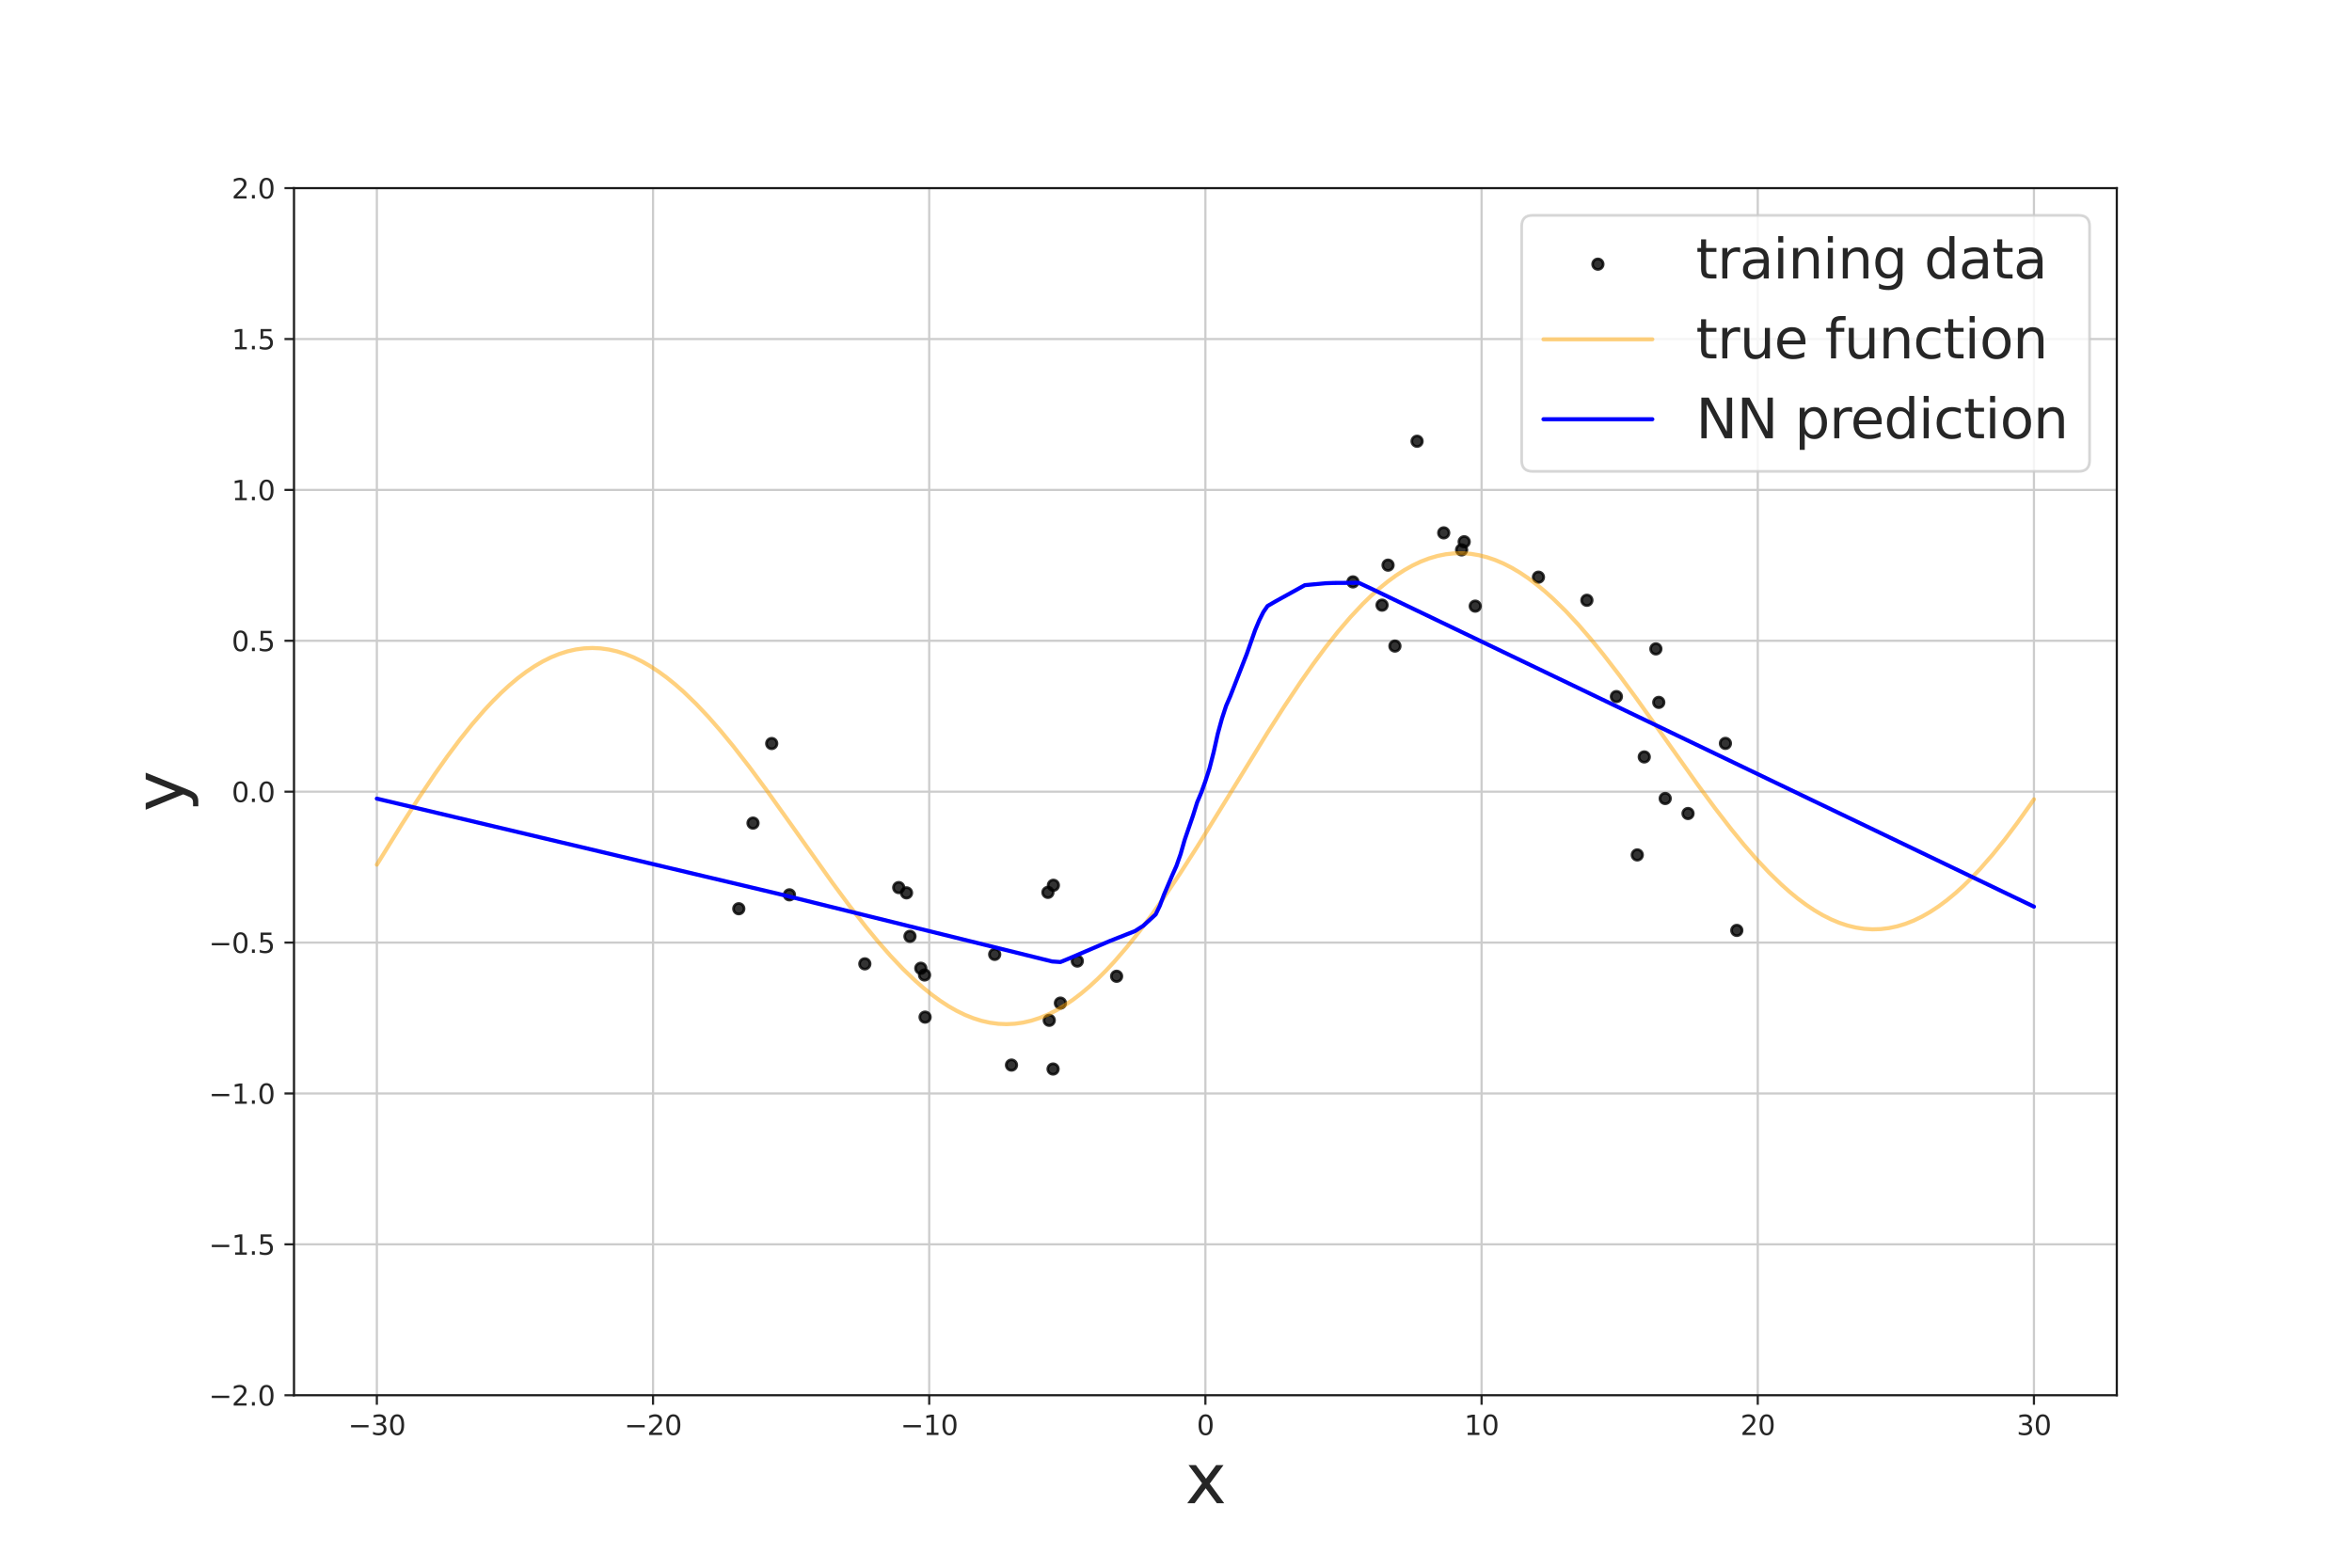 <?xml version="1.0" encoding="utf-8" standalone="no"?>
<!DOCTYPE svg PUBLIC "-//W3C//DTD SVG 1.1//EN"
  "http://www.w3.org/Graphics/SVG/1.1/DTD/svg11.dtd">
<svg xmlns:xlink="http://www.w3.org/1999/xlink" width="864pt" height="576pt" viewBox="0 0 864 576" xmlns="http://www.w3.org/2000/svg" version="1.1">
 <defs>
  <style type="text/css">*{stroke-linejoin: round; stroke-linecap: butt}</style>
 </defs>
 <g id="figure_1">
  <g id="patch_1">
   <path d="M 0 576 
L 864 576 
L 864 0 
L 0 0 
z
" style="fill: #ffffff"/>
  </g>
  <g id="axes_1">
   <g id="patch_2">
    <path d="M 108 512.64 
L 777.6 512.64 
L 777.6 69.12 
L 108 69.12 
z
" style="fill: #ffffff"/>
   </g>
   <g id="matplotlib.axis_1">
    <g id="xtick_1">
     <g id="line2d_1">
      <path d="M 138.436 512.64 
L 138.436 69.12 
" clip-path="url(#pa660073b90)" style="fill: none; stroke: #cccccc; stroke-width: 0.8; stroke-linecap: round"/>
     </g>
     <g id="line2d_2">
      <defs>
       <path id="m9ab7eb14a7" d="M 0 0 
L 0 3.5 
" style="stroke: #262626; stroke-width: 0.8"/>
      </defs>
      <g>
       <use xlink:href="#m9ab7eb14a7" x="138.436" y="512.64" style="fill: #262626; stroke: #262626; stroke-width: 0.8"/>
      </g>
     </g>
     <g id="text_1">
      <!-- −30 -->
      <g style="fill: #262626" transform="translate(127.884 527.238)scale(0.1 -0.1)">
       <defs>
        <path id="DejaVuSans-2212" d="M 678 2272 
L 4684 2272 
L 4684 1741 
L 678 1741 
L 678 2272 
z
" transform="scale(0.016)"/>
        <path id="DejaVuSans-33" d="M 2597 2516 
Q 3050 2419 3304 2112 
Q 3559 1806 3559 1356 
Q 3559 666 3084 287 
Q 2609 -91 1734 -91 
Q 1441 -91 1130 -33 
Q 819 25 488 141 
L 488 750 
Q 750 597 1062 519 
Q 1375 441 1716 441 
Q 2309 441 2620 675 
Q 2931 909 2931 1356 
Q 2931 1769 2642 2001 
Q 2353 2234 1838 2234 
L 1294 2234 
L 1294 2753 
L 1863 2753 
Q 2328 2753 2575 2939 
Q 2822 3125 2822 3475 
Q 2822 3834 2567 4026 
Q 2313 4219 1838 4219 
Q 1578 4219 1281 4162 
Q 984 4106 628 3988 
L 628 4550 
Q 988 4650 1302 4700 
Q 1616 4750 1894 4750 
Q 2613 4750 3031 4423 
Q 3450 4097 3450 3541 
Q 3450 3153 3228 2886 
Q 3006 2619 2597 2516 
z
" transform="scale(0.016)"/>
        <path id="DejaVuSans-30" d="M 2034 4250 
Q 1547 4250 1301 3770 
Q 1056 3291 1056 2328 
Q 1056 1369 1301 889 
Q 1547 409 2034 409 
Q 2525 409 2770 889 
Q 3016 1369 3016 2328 
Q 3016 3291 2770 3770 
Q 2525 4250 2034 4250 
z
M 2034 4750 
Q 2819 4750 3233 4129 
Q 3647 3509 3647 2328 
Q 3647 1150 3233 529 
Q 2819 -91 2034 -91 
Q 1250 -91 836 529 
Q 422 1150 422 2328 
Q 422 3509 836 4129 
Q 1250 4750 2034 4750 
z
" transform="scale(0.016)"/>
       </defs>
       <use xlink:href="#DejaVuSans-2212"/>
       <use xlink:href="#DejaVuSans-33" x="83.789"/>
       <use xlink:href="#DejaVuSans-30" x="147.412"/>
      </g>
     </g>
    </g>
    <g id="xtick_2">
     <g id="line2d_3">
      <path d="M 239.891 512.64 
L 239.891 69.12 
" clip-path="url(#pa660073b90)" style="fill: none; stroke: #cccccc; stroke-width: 0.8; stroke-linecap: round"/>
     </g>
     <g id="line2d_4">
      <g>
       <use xlink:href="#m9ab7eb14a7" x="239.891" y="512.64" style="fill: #262626; stroke: #262626; stroke-width: 0.8"/>
      </g>
     </g>
     <g id="text_2">
      <!-- −20 -->
      <g style="fill: #262626" transform="translate(229.339 527.238)scale(0.1 -0.1)">
       <defs>
        <path id="DejaVuSans-32" d="M 1228 531 
L 3431 531 
L 3431 0 
L 469 0 
L 469 531 
Q 828 903 1448 1529 
Q 2069 2156 2228 2338 
Q 2531 2678 2651 2914 
Q 2772 3150 2772 3378 
Q 2772 3750 2511 3984 
Q 2250 4219 1831 4219 
Q 1534 4219 1204 4116 
Q 875 4013 500 3803 
L 500 4441 
Q 881 4594 1212 4672 
Q 1544 4750 1819 4750 
Q 2544 4750 2975 4387 
Q 3406 4025 3406 3419 
Q 3406 3131 3298 2873 
Q 3191 2616 2906 2266 
Q 2828 2175 2409 1742 
Q 1991 1309 1228 531 
z
" transform="scale(0.016)"/>
       </defs>
       <use xlink:href="#DejaVuSans-2212"/>
       <use xlink:href="#DejaVuSans-32" x="83.789"/>
       <use xlink:href="#DejaVuSans-30" x="147.412"/>
      </g>
     </g>
    </g>
    <g id="xtick_3">
     <g id="line2d_5">
      <path d="M 341.345 512.64 
L 341.345 69.12 
" clip-path="url(#pa660073b90)" style="fill: none; stroke: #cccccc; stroke-width: 0.8; stroke-linecap: round"/>
     </g>
     <g id="line2d_6">
      <g>
       <use xlink:href="#m9ab7eb14a7" x="341.345" y="512.64" style="fill: #262626; stroke: #262626; stroke-width: 0.8"/>
      </g>
     </g>
     <g id="text_3">
      <!-- −10 -->
      <g style="fill: #262626" transform="translate(330.793 527.238)scale(0.1 -0.1)">
       <defs>
        <path id="DejaVuSans-31" d="M 794 531 
L 1825 531 
L 1825 4091 
L 703 3866 
L 703 4441 
L 1819 4666 
L 2450 4666 
L 2450 531 
L 3481 531 
L 3481 0 
L 794 0 
L 794 531 
z
" transform="scale(0.016)"/>
       </defs>
       <use xlink:href="#DejaVuSans-2212"/>
       <use xlink:href="#DejaVuSans-31" x="83.789"/>
       <use xlink:href="#DejaVuSans-30" x="147.412"/>
      </g>
     </g>
    </g>
    <g id="xtick_4">
     <g id="line2d_7">
      <path d="M 442.8 512.64 
L 442.8 69.12 
" clip-path="url(#pa660073b90)" style="fill: none; stroke: #cccccc; stroke-width: 0.8; stroke-linecap: round"/>
     </g>
     <g id="line2d_8">
      <g>
       <use xlink:href="#m9ab7eb14a7" x="442.8" y="512.64" style="fill: #262626; stroke: #262626; stroke-width: 0.8"/>
      </g>
     </g>
     <g id="text_4">
      <!-- 0 -->
      <g style="fill: #262626" transform="translate(439.619 527.238)scale(0.1 -0.1)">
       <use xlink:href="#DejaVuSans-30"/>
      </g>
     </g>
    </g>
    <g id="xtick_5">
     <g id="line2d_9">
      <path d="M 544.255 512.64 
L 544.255 69.12 
" clip-path="url(#pa660073b90)" style="fill: none; stroke: #cccccc; stroke-width: 0.8; stroke-linecap: round"/>
     </g>
     <g id="line2d_10">
      <g>
       <use xlink:href="#m9ab7eb14a7" x="544.255" y="512.64" style="fill: #262626; stroke: #262626; stroke-width: 0.8"/>
      </g>
     </g>
     <g id="text_5">
      <!-- 10 -->
      <g style="fill: #262626" transform="translate(537.892 527.238)scale(0.1 -0.1)">
       <use xlink:href="#DejaVuSans-31"/>
       <use xlink:href="#DejaVuSans-30" x="63.623"/>
      </g>
     </g>
    </g>
    <g id="xtick_6">
     <g id="line2d_11">
      <path d="M 645.709 512.64 
L 645.709 69.12 
" clip-path="url(#pa660073b90)" style="fill: none; stroke: #cccccc; stroke-width: 0.8; stroke-linecap: round"/>
     </g>
     <g id="line2d_12">
      <g>
       <use xlink:href="#m9ab7eb14a7" x="645.709" y="512.64" style="fill: #262626; stroke: #262626; stroke-width: 0.8"/>
      </g>
     </g>
     <g id="text_6">
      <!-- 20 -->
      <g style="fill: #262626" transform="translate(639.347 527.238)scale(0.1 -0.1)">
       <use xlink:href="#DejaVuSans-32"/>
       <use xlink:href="#DejaVuSans-30" x="63.623"/>
      </g>
     </g>
    </g>
    <g id="xtick_7">
     <g id="line2d_13">
      <path d="M 747.164 512.64 
L 747.164 69.12 
" clip-path="url(#pa660073b90)" style="fill: none; stroke: #cccccc; stroke-width: 0.8; stroke-linecap: round"/>
     </g>
     <g id="line2d_14">
      <g>
       <use xlink:href="#m9ab7eb14a7" x="747.164" y="512.64" style="fill: #262626; stroke: #262626; stroke-width: 0.8"/>
      </g>
     </g>
     <g id="text_7">
      <!-- 30 -->
      <g style="fill: #262626" transform="translate(740.801 527.238)scale(0.1 -0.1)">
       <use xlink:href="#DejaVuSans-33"/>
       <use xlink:href="#DejaVuSans-30" x="63.623"/>
      </g>
     </g>
    </g>
    <g id="text_8">
     <!-- x -->
     <g style="fill: #262626" transform="translate(435.402 552.314)scale(0.25 -0.25)">
      <defs>
       <path id="DejaVuSans-78" d="M 3513 3500 
L 2247 1797 
L 3578 0 
L 2900 0 
L 1881 1375 
L 863 0 
L 184 0 
L 1544 1831 
L 300 3500 
L 978 3500 
L 1906 2253 
L 2834 3500 
L 3513 3500 
z
" transform="scale(0.016)"/>
      </defs>
      <use xlink:href="#DejaVuSans-78"/>
     </g>
    </g>
   </g>
   <g id="matplotlib.axis_2">
    <g id="ytick_1">
     <g id="line2d_15">
      <path d="M 108 512.64 
L 777.6 512.64 
" clip-path="url(#pa660073b90)" style="fill: none; stroke: #cccccc; stroke-width: 0.8; stroke-linecap: round"/>
     </g>
     <g id="line2d_16">
      <defs>
       <path id="m6be685e397" d="M 0 0 
L -3.5 0 
" style="stroke: #262626; stroke-width: 0.8"/>
      </defs>
      <g>
       <use xlink:href="#m6be685e397" x="108" y="512.64" style="fill: #262626; stroke: #262626; stroke-width: 0.8"/>
      </g>
     </g>
     <g id="text_9">
      <!-- −2.0 -->
      <g style="fill: #262626" transform="translate(76.717 516.439)scale(0.1 -0.1)">
       <defs>
        <path id="DejaVuSans-2e" d="M 684 794 
L 1344 794 
L 1344 0 
L 684 0 
L 684 794 
z
" transform="scale(0.016)"/>
       </defs>
       <use xlink:href="#DejaVuSans-2212"/>
       <use xlink:href="#DejaVuSans-32" x="83.789"/>
       <use xlink:href="#DejaVuSans-2e" x="147.412"/>
       <use xlink:href="#DejaVuSans-30" x="179.199"/>
      </g>
     </g>
    </g>
    <g id="ytick_2">
     <g id="line2d_17">
      <path d="M 108 457.2 
L 777.6 457.2 
" clip-path="url(#pa660073b90)" style="fill: none; stroke: #cccccc; stroke-width: 0.8; stroke-linecap: round"/>
     </g>
     <g id="line2d_18">
      <g>
       <use xlink:href="#m6be685e397" x="108" y="457.2" style="fill: #262626; stroke: #262626; stroke-width: 0.8"/>
      </g>
     </g>
     <g id="text_10">
      <!-- −1.5 -->
      <g style="fill: #262626" transform="translate(76.717 460.999)scale(0.1 -0.1)">
       <defs>
        <path id="DejaVuSans-35" d="M 691 4666 
L 3169 4666 
L 3169 4134 
L 1269 4134 
L 1269 2991 
Q 1406 3038 1543 3061 
Q 1681 3084 1819 3084 
Q 2600 3084 3056 2656 
Q 3513 2228 3513 1497 
Q 3513 744 3044 326 
Q 2575 -91 1722 -91 
Q 1428 -91 1123 -41 
Q 819 9 494 109 
L 494 744 
Q 775 591 1075 516 
Q 1375 441 1709 441 
Q 2250 441 2565 725 
Q 2881 1009 2881 1497 
Q 2881 1984 2565 2268 
Q 2250 2553 1709 2553 
Q 1456 2553 1204 2497 
Q 953 2441 691 2322 
L 691 4666 
z
" transform="scale(0.016)"/>
       </defs>
       <use xlink:href="#DejaVuSans-2212"/>
       <use xlink:href="#DejaVuSans-31" x="83.789"/>
       <use xlink:href="#DejaVuSans-2e" x="147.412"/>
       <use xlink:href="#DejaVuSans-35" x="179.199"/>
      </g>
     </g>
    </g>
    <g id="ytick_3">
     <g id="line2d_19">
      <path d="M 108 401.76 
L 777.6 401.76 
" clip-path="url(#pa660073b90)" style="fill: none; stroke: #cccccc; stroke-width: 0.8; stroke-linecap: round"/>
     </g>
     <g id="line2d_20">
      <g>
       <use xlink:href="#m6be685e397" x="108" y="401.76" style="fill: #262626; stroke: #262626; stroke-width: 0.8"/>
      </g>
     </g>
     <g id="text_11">
      <!-- −1.0 -->
      <g style="fill: #262626" transform="translate(76.717 405.559)scale(0.1 -0.1)">
       <use xlink:href="#DejaVuSans-2212"/>
       <use xlink:href="#DejaVuSans-31" x="83.789"/>
       <use xlink:href="#DejaVuSans-2e" x="147.412"/>
       <use xlink:href="#DejaVuSans-30" x="179.199"/>
      </g>
     </g>
    </g>
    <g id="ytick_4">
     <g id="line2d_21">
      <path d="M 108 346.32 
L 777.6 346.32 
" clip-path="url(#pa660073b90)" style="fill: none; stroke: #cccccc; stroke-width: 0.8; stroke-linecap: round"/>
     </g>
     <g id="line2d_22">
      <g>
       <use xlink:href="#m6be685e397" x="108" y="346.32" style="fill: #262626; stroke: #262626; stroke-width: 0.8"/>
      </g>
     </g>
     <g id="text_12">
      <!-- −0.5 -->
      <g style="fill: #262626" transform="translate(76.717 350.119)scale(0.1 -0.1)">
       <use xlink:href="#DejaVuSans-2212"/>
       <use xlink:href="#DejaVuSans-30" x="83.789"/>
       <use xlink:href="#DejaVuSans-2e" x="147.412"/>
       <use xlink:href="#DejaVuSans-35" x="179.199"/>
      </g>
     </g>
    </g>
    <g id="ytick_5">
     <g id="line2d_23">
      <path d="M 108 290.88 
L 777.6 290.88 
" clip-path="url(#pa660073b90)" style="fill: none; stroke: #cccccc; stroke-width: 0.8; stroke-linecap: round"/>
     </g>
     <g id="line2d_24">
      <g>
       <use xlink:href="#m6be685e397" x="108" y="290.88" style="fill: #262626; stroke: #262626; stroke-width: 0.8"/>
      </g>
     </g>
     <g id="text_13">
      <!-- 0.0 -->
      <g style="fill: #262626" transform="translate(85.097 294.679)scale(0.1 -0.1)">
       <use xlink:href="#DejaVuSans-30"/>
       <use xlink:href="#DejaVuSans-2e" x="63.623"/>
       <use xlink:href="#DejaVuSans-30" x="95.41"/>
      </g>
     </g>
    </g>
    <g id="ytick_6">
     <g id="line2d_25">
      <path d="M 108 235.44 
L 777.6 235.44 
" clip-path="url(#pa660073b90)" style="fill: none; stroke: #cccccc; stroke-width: 0.8; stroke-linecap: round"/>
     </g>
     <g id="line2d_26">
      <g>
       <use xlink:href="#m6be685e397" x="108" y="235.44" style="fill: #262626; stroke: #262626; stroke-width: 0.8"/>
      </g>
     </g>
     <g id="text_14">
      <!-- 0.5 -->
      <g style="fill: #262626" transform="translate(85.097 239.239)scale(0.1 -0.1)">
       <use xlink:href="#DejaVuSans-30"/>
       <use xlink:href="#DejaVuSans-2e" x="63.623"/>
       <use xlink:href="#DejaVuSans-35" x="95.41"/>
      </g>
     </g>
    </g>
    <g id="ytick_7">
     <g id="line2d_27">
      <path d="M 108 180 
L 777.6 180 
" clip-path="url(#pa660073b90)" style="fill: none; stroke: #cccccc; stroke-width: 0.8; stroke-linecap: round"/>
     </g>
     <g id="line2d_28">
      <g>
       <use xlink:href="#m6be685e397" x="108" y="180" style="fill: #262626; stroke: #262626; stroke-width: 0.8"/>
      </g>
     </g>
     <g id="text_15">
      <!-- 1.0 -->
      <g style="fill: #262626" transform="translate(85.097 183.799)scale(0.1 -0.1)">
       <use xlink:href="#DejaVuSans-31"/>
       <use xlink:href="#DejaVuSans-2e" x="63.623"/>
       <use xlink:href="#DejaVuSans-30" x="95.41"/>
      </g>
     </g>
    </g>
    <g id="ytick_8">
     <g id="line2d_29">
      <path d="M 108 124.56 
L 777.6 124.56 
" clip-path="url(#pa660073b90)" style="fill: none; stroke: #cccccc; stroke-width: 0.8; stroke-linecap: round"/>
     </g>
     <g id="line2d_30">
      <g>
       <use xlink:href="#m6be685e397" x="108" y="124.56" style="fill: #262626; stroke: #262626; stroke-width: 0.8"/>
      </g>
     </g>
     <g id="text_16">
      <!-- 1.5 -->
      <g style="fill: #262626" transform="translate(85.097 128.359)scale(0.1 -0.1)">
       <use xlink:href="#DejaVuSans-31"/>
       <use xlink:href="#DejaVuSans-2e" x="63.623"/>
       <use xlink:href="#DejaVuSans-35" x="95.41"/>
      </g>
     </g>
    </g>
    <g id="ytick_9">
     <g id="line2d_31">
      <path d="M 108 69.12 
L 777.6 69.12 
" clip-path="url(#pa660073b90)" style="fill: none; stroke: #cccccc; stroke-width: 0.8; stroke-linecap: round"/>
     </g>
     <g id="line2d_32">
      <g>
       <use xlink:href="#m6be685e397" x="108" y="69.12" style="fill: #262626; stroke: #262626; stroke-width: 0.8"/>
      </g>
     </g>
     <g id="text_17">
      <!-- 2.0 -->
      <g style="fill: #262626" transform="translate(85.097 72.919)scale(0.1 -0.1)">
       <use xlink:href="#DejaVuSans-32"/>
       <use xlink:href="#DejaVuSans-2e" x="63.623"/>
       <use xlink:href="#DejaVuSans-30" x="95.41"/>
      </g>
     </g>
    </g>
    <g id="text_18">
     <!-- y -->
     <g style="fill: #262626" transform="translate(67.518 298.278)rotate(-90)scale(0.25 -0.25)">
      <defs>
       <path id="DejaVuSans-79" d="M 2059 -325 
Q 1816 -950 1584 -1140 
Q 1353 -1331 966 -1331 
L 506 -1331 
L 506 -850 
L 844 -850 
Q 1081 -850 1212 -737 
Q 1344 -625 1503 -206 
L 1606 56 
L 191 3500 
L 800 3500 
L 1894 763 
L 2988 3500 
L 3597 3500 
L 2059 -325 
z
" transform="scale(0.016)"/>
      </defs>
      <use xlink:href="#DejaVuSans-79"/>
     </g>
    </g>
   </g>
   <g id="PathCollection_1">
    <defs>
     <path id="m5cc194a618" d="M 0 1.936 
C 0.514 1.936 1.006 1.732 1.369 1.369 
C 1.732 1.006 1.936 0.514 1.936 0 
C 1.936 -0.514 1.732 -1.006 1.369 -1.369 
C 1.006 -1.732 0.514 -1.936 0 -1.936 
C -0.514 -1.936 -1.006 -1.732 -1.369 -1.369 
C -1.732 -1.006 -1.936 -0.514 -1.936 0 
C -1.936 0.514 -1.732 1.006 -1.369 1.369 
C -1.006 1.732 -0.514 1.936 0 1.936 
z
" style="stroke: #000000; stroke-opacity: 0.8"/>
    </defs>
    <g clip-path="url(#pa660073b90)">
     <use xlink:href="#m5cc194a618" x="276.618" y="302.426" style="fill-opacity: 0.8; stroke: #000000; stroke-opacity: 0.8"/>
     <use xlink:href="#m5cc194a618" x="371.566" y="391.331" style="fill-opacity: 0.8; stroke: #000000; stroke-opacity: 0.8"/>
     <use xlink:href="#m5cc194a618" x="339.828" y="373.709" style="fill-opacity: 0.8; stroke: #000000; stroke-opacity: 0.8"/>
     <use xlink:href="#m5cc194a618" x="339.629" y="358.231" style="fill-opacity: 0.8; stroke: #000000; stroke-opacity: 0.8"/>
     <use xlink:href="#m5cc194a618" x="386.843" y="392.783" style="fill-opacity: 0.8; stroke: #000000; stroke-opacity: 0.8"/>
     <use xlink:href="#m5cc194a618" x="334.273" y="344.031" style="fill-opacity: 0.8; stroke: #000000; stroke-opacity: 0.8"/>
     <use xlink:href="#m5cc194a618" x="389.536" y="368.565" style="fill-opacity: 0.8; stroke: #000000; stroke-opacity: 0.8"/>
     <use xlink:href="#m5cc194a618" x="338.255" y="355.759" style="fill-opacity: 0.8; stroke: #000000; stroke-opacity: 0.8"/>
     <use xlink:href="#m5cc194a618" x="283.487" y="273.183" style="fill-opacity: 0.8; stroke: #000000; stroke-opacity: 0.8"/>
     <use xlink:href="#m5cc194a618" x="386.958" y="325.271" style="fill-opacity: 0.8; stroke: #000000; stroke-opacity: 0.8"/>
     <use xlink:href="#m5cc194a618" x="317.693" y="354.14" style="fill-opacity: 0.8; stroke: #000000; stroke-opacity: 0.8"/>
     <use xlink:href="#m5cc194a618" x="410.181" y="358.706" style="fill-opacity: 0.8; stroke: #000000; stroke-opacity: 0.8"/>
     <use xlink:href="#m5cc194a618" x="385.435" y="374.882" style="fill-opacity: 0.8; stroke: #000000; stroke-opacity: 0.8"/>
     <use xlink:href="#m5cc194a618" x="333.009" y="328.053" style="fill-opacity: 0.8; stroke: #000000; stroke-opacity: 0.8"/>
     <use xlink:href="#m5cc194a618" x="384.951" y="327.878" style="fill-opacity: 0.8; stroke: #000000; stroke-opacity: 0.8"/>
     <use xlink:href="#m5cc194a618" x="365.397" y="350.662" style="fill-opacity: 0.8; stroke: #000000; stroke-opacity: 0.8"/>
     <use xlink:href="#m5cc194a618" x="289.997" y="328.778" style="fill-opacity: 0.8; stroke: #000000; stroke-opacity: 0.8"/>
     <use xlink:href="#m5cc194a618" x="330.144" y="326.112" style="fill-opacity: 0.8; stroke: #000000; stroke-opacity: 0.8"/>
     <use xlink:href="#m5cc194a618" x="395.749" y="353.12" style="fill-opacity: 0.8; stroke: #000000; stroke-opacity: 0.8"/>
     <use xlink:href="#m5cc194a618" x="271.391" y="333.885" style="fill-opacity: 0.8; stroke: #000000; stroke-opacity: 0.8"/>
     <use xlink:href="#m5cc194a618" x="633.83" y="273.138" style="fill-opacity: 0.8; stroke: #000000; stroke-opacity: 0.8"/>
     <use xlink:href="#m5cc194a618" x="565.142" y="212.065" style="fill-opacity: 0.8; stroke: #000000; stroke-opacity: 0.8"/>
     <use xlink:href="#m5cc194a618" x="530.347" y="195.788" style="fill-opacity: 0.8; stroke: #000000; stroke-opacity: 0.8"/>
     <use xlink:href="#m5cc194a618" x="541.925" y="222.705" style="fill-opacity: 0.8; stroke: #000000; stroke-opacity: 0.8"/>
     <use xlink:href="#m5cc194a618" x="582.944" y="220.553" style="fill-opacity: 0.8; stroke: #000000; stroke-opacity: 0.8"/>
     <use xlink:href="#m5cc194a618" x="507.697" y="222.343" style="fill-opacity: 0.8; stroke: #000000; stroke-opacity: 0.8"/>
     <use xlink:href="#m5cc194a618" x="520.557" y="162.126" style="fill-opacity: 0.8; stroke: #000000; stroke-opacity: 0.8"/>
     <use xlink:href="#m5cc194a618" x="537.863" y="199.056" style="fill-opacity: 0.8; stroke: #000000; stroke-opacity: 0.8"/>
     <use xlink:href="#m5cc194a618" x="609.343" y="258.07" style="fill-opacity: 0.8; stroke: #000000; stroke-opacity: 0.8"/>
     <use xlink:href="#m5cc194a618" x="497.001" y="213.8" style="fill-opacity: 0.8; stroke: #000000; stroke-opacity: 0.8"/>
     <use xlink:href="#m5cc194a618" x="608.283" y="238.416" style="fill-opacity: 0.8; stroke: #000000; stroke-opacity: 0.8"/>
     <use xlink:href="#m5cc194a618" x="536.915" y="202.034" style="fill-opacity: 0.8; stroke: #000000; stroke-opacity: 0.8"/>
     <use xlink:href="#m5cc194a618" x="638.01" y="341.851" style="fill-opacity: 0.8; stroke: #000000; stroke-opacity: 0.8"/>
     <use xlink:href="#m5cc194a618" x="611.711" y="293.382" style="fill-opacity: 0.8; stroke: #000000; stroke-opacity: 0.8"/>
     <use xlink:href="#m5cc194a618" x="509.896" y="207.647" style="fill-opacity: 0.8; stroke: #000000; stroke-opacity: 0.8"/>
     <use xlink:href="#m5cc194a618" x="601.446" y="314.116" style="fill-opacity: 0.8; stroke: #000000; stroke-opacity: 0.8"/>
     <use xlink:href="#m5cc194a618" x="593.78" y="255.934" style="fill-opacity: 0.8; stroke: #000000; stroke-opacity: 0.8"/>
     <use xlink:href="#m5cc194a618" x="512.424" y="237.379" style="fill-opacity: 0.8; stroke: #000000; stroke-opacity: 0.8"/>
     <use xlink:href="#m5cc194a618" x="604.015" y="278.113" style="fill-opacity: 0.8; stroke: #000000; stroke-opacity: 0.8"/>
     <use xlink:href="#m5cc194a618" x="620.089" y="298.901" style="fill-opacity: 0.8; stroke: #000000; stroke-opacity: 0.8"/>
    </g>
   </g>
   <g id="line2d_33">
    <path d="M 138.436 317.695 
L 147.567 302.954 
L 153.655 293.462 
L 159.742 284.388 
L 164.307 277.929 
L 168.873 271.821 
L 173.438 266.11 
L 178.004 260.838 
L 181.047 257.586 
L 184.091 254.557 
L 187.135 251.761 
L 190.178 249.205 
L 193.222 246.9 
L 196.265 244.85 
L 199.309 243.063 
L 202.353 241.544 
L 205.396 240.298 
L 208.44 239.326 
L 211.484 238.633 
L 214.527 238.218 
L 217.571 238.083 
L 220.615 238.226 
L 223.658 238.646 
L 226.702 239.34 
L 229.745 240.305 
L 232.789 241.536 
L 235.833 243.027 
L 238.876 244.771 
L 241.92 246.762 
L 244.964 248.99 
L 248.007 251.447 
L 251.051 254.123 
L 255.616 258.522 
L 260.182 263.348 
L 264.747 268.559 
L 269.313 274.109 
L 275.4 281.949 
L 281.487 290.18 
L 290.618 302.981 
L 305.836 324.418 
L 311.924 332.641 
L 318.011 340.469 
L 322.576 346.007 
L 327.142 351.206 
L 331.707 356.018 
L 336.273 360.401 
L 339.316 363.065 
L 342.36 365.51 
L 345.404 367.726 
L 348.447 369.704 
L 351.491 371.435 
L 354.535 372.912 
L 357.578 374.129 
L 360.622 375.08 
L 363.665 375.76 
L 366.709 376.165 
L 369.753 376.294 
L 372.796 376.143 
L 375.84 375.714 
L 378.884 375.006 
L 381.927 374.019 
L 384.971 372.758 
L 388.015 371.225 
L 391.058 369.424 
L 394.102 367.361 
L 397.145 365.042 
L 400.189 362.473 
L 403.233 359.664 
L 406.276 356.623 
L 409.32 353.36 
L 413.885 348.071 
L 418.451 342.346 
L 423.016 336.225 
L 427.582 329.754 
L 433.669 320.667 
L 439.756 311.166 
L 448.887 296.417 
L 465.627 269.183 
L 471.715 259.653 
L 477.802 250.527 
L 482.367 244.02 
L 486.933 237.858 
L 491.498 232.086 
L 496.064 226.747 
L 500.629 221.88 
L 503.673 218.916 
L 506.716 216.186 
L 509.76 213.7 
L 512.804 211.465 
L 515.847 209.489 
L 518.891 207.776 
L 521.935 206.333 
L 524.978 205.164 
L 528.022 204.27 
L 531.065 203.654 
L 534.109 203.318 
L 537.153 203.261 
L 540.196 203.482 
L 543.24 203.979 
L 546.284 204.75 
L 549.327 205.79 
L 552.371 207.094 
L 555.415 208.656 
L 558.458 210.471 
L 561.502 212.529 
L 564.545 214.822 
L 567.589 217.341 
L 570.633 220.076 
L 575.198 224.558 
L 579.764 229.46 
L 584.329 234.738 
L 588.895 240.345 
L 594.982 248.248 
L 601.069 256.524 
L 610.2 269.357 
L 623.896 288.662 
L 629.984 296.921 
L 636.071 304.798 
L 640.636 310.382 
L 645.202 315.633 
L 649.767 320.505 
L 654.333 324.953 
L 657.376 327.664 
L 660.42 330.158 
L 663.464 332.425 
L 666.507 334.456 
L 669.551 336.242 
L 672.595 337.776 
L 675.638 339.05 
L 678.682 340.06 
L 681.725 340.8 
L 684.769 341.266 
L 687.813 341.455 
L 690.856 341.366 
L 693.9 340.998 
L 696.944 340.351 
L 699.987 339.426 
L 703.031 338.225 
L 706.075 336.751 
L 709.118 335.008 
L 712.162 333.002 
L 715.205 330.739 
L 718.249 328.225 
L 721.293 325.468 
L 724.336 322.477 
L 727.38 319.261 
L 731.945 314.04 
L 736.511 308.376 
L 741.076 302.31 
L 745.642 295.888 
L 747.164 293.677 
L 747.164 293.677 
" clip-path="url(#pa660073b90)" style="fill: none; stroke: #ffa500; stroke-opacity: 0.5; stroke-width: 1.5; stroke-linecap: round"/>
   </g>
   <g id="line2d_34">
    <path d="M 138.436 293.433 
L 286.053 328.451 
L 386.493 353.261 
L 389.536 353.475 
L 392.58 352.225 
L 407.798 345.699 
L 416.929 342.103 
L 419.973 340.147 
L 424.538 335.968 
L 426.06 332.778 
L 427.582 328.734 
L 430.625 321.582 
L 432.147 318.194 
L 433.669 313.867 
L 435.191 308.561 
L 438.235 299.7 
L 439.756 294.844 
L 441.278 291.218 
L 442.8 287.003 
L 444.322 282.275 
L 445.844 276.322 
L 447.365 269.543 
L 448.887 263.989 
L 450.409 259.333 
L 451.931 255.809 
L 458.018 240.22 
L 461.062 231.541 
L 462.584 227.909 
L 464.105 224.865 
L 465.627 222.662 
L 468.671 220.895 
L 479.324 215.002 
L 486.933 214.298 
L 489.976 214.184 
L 499.107 214.124 
L 503.673 216.256 
L 747.164 333.122 
L 747.164 333.122 
" clip-path="url(#pa660073b90)" style="fill: none; stroke: #0000ff; stroke-width: 1.5; stroke-linecap: round"/>
   </g>
   <g id="patch_3">
    <path d="M 108 512.64 
L 108 69.12 
" style="fill: none; stroke: #1a1a1a; stroke-width: 0.8; stroke-linejoin: miter; stroke-linecap: square"/>
   </g>
   <g id="patch_4">
    <path d="M 777.6 512.64 
L 777.6 69.12 
" style="fill: none; stroke: #1a1a1a; stroke-width: 0.8; stroke-linejoin: miter; stroke-linecap: square"/>
   </g>
   <g id="patch_5">
    <path d="M 108 512.64 
L 777.6 512.64 
" style="fill: none; stroke: #1a1a1a; stroke-width: 0.8; stroke-linejoin: miter; stroke-linecap: square"/>
   </g>
   <g id="patch_6">
    <path d="M 108 69.12 
L 777.6 69.12 
" style="fill: none; stroke: #1a1a1a; stroke-width: 0.8; stroke-linejoin: miter; stroke-linecap: square"/>
   </g>
   <g id="legend_1">
    <g id="patch_7">
     <path d="M 562.984 173.189 
L 763.6 173.189 
Q 767.6 173.189 767.6 169.189 
L 767.6 83.12 
Q 767.6 79.12 763.6 79.12 
L 562.984 79.12 
Q 558.984 79.12 558.984 83.12 
L 558.984 169.189 
Q 558.984 173.189 562.984 173.189 
z
" style="fill: #ffffff; opacity: 0.8; stroke: #cccccc; stroke-linejoin: miter"/>
    </g>
    <g id="PathCollection_2">
     <g>
      <use xlink:href="#m5cc194a618" x="586.984" y="97.067" style="fill-opacity: 0.8; stroke: #000000; stroke-opacity: 0.8"/>
     </g>
    </g>
    <g id="text_19">
     <!-- training data -->
     <g style="fill: #262626" transform="translate(622.984 102.317)scale(0.2 -0.2)">
      <defs>
       <path id="DejaVuSans-74" d="M 1172 4494 
L 1172 3500 
L 2356 3500 
L 2356 3053 
L 1172 3053 
L 1172 1153 
Q 1172 725 1289 603 
Q 1406 481 1766 481 
L 2356 481 
L 2356 0 
L 1766 0 
Q 1100 0 847 248 
Q 594 497 594 1153 
L 594 3053 
L 172 3053 
L 172 3500 
L 594 3500 
L 594 4494 
L 1172 4494 
z
" transform="scale(0.016)"/>
       <path id="DejaVuSans-72" d="M 2631 2963 
Q 2534 3019 2420 3045 
Q 2306 3072 2169 3072 
Q 1681 3072 1420 2755 
Q 1159 2438 1159 1844 
L 1159 0 
L 581 0 
L 581 3500 
L 1159 3500 
L 1159 2956 
Q 1341 3275 1631 3429 
Q 1922 3584 2338 3584 
Q 2397 3584 2469 3576 
Q 2541 3569 2628 3553 
L 2631 2963 
z
" transform="scale(0.016)"/>
       <path id="DejaVuSans-61" d="M 2194 1759 
Q 1497 1759 1228 1600 
Q 959 1441 959 1056 
Q 959 750 1161 570 
Q 1363 391 1709 391 
Q 2188 391 2477 730 
Q 2766 1069 2766 1631 
L 2766 1759 
L 2194 1759 
z
M 3341 1997 
L 3341 0 
L 2766 0 
L 2766 531 
Q 2569 213 2275 61 
Q 1981 -91 1556 -91 
Q 1019 -91 701 211 
Q 384 513 384 1019 
Q 384 1609 779 1909 
Q 1175 2209 1959 2209 
L 2766 2209 
L 2766 2266 
Q 2766 2663 2505 2880 
Q 2244 3097 1772 3097 
Q 1472 3097 1187 3025 
Q 903 2953 641 2809 
L 641 3341 
Q 956 3463 1253 3523 
Q 1550 3584 1831 3584 
Q 2591 3584 2966 3190 
Q 3341 2797 3341 1997 
z
" transform="scale(0.016)"/>
       <path id="DejaVuSans-69" d="M 603 3500 
L 1178 3500 
L 1178 0 
L 603 0 
L 603 3500 
z
M 603 4863 
L 1178 4863 
L 1178 4134 
L 603 4134 
L 603 4863 
z
" transform="scale(0.016)"/>
       <path id="DejaVuSans-6e" d="M 3513 2113 
L 3513 0 
L 2938 0 
L 2938 2094 
Q 2938 2591 2744 2837 
Q 2550 3084 2163 3084 
Q 1697 3084 1428 2787 
Q 1159 2491 1159 1978 
L 1159 0 
L 581 0 
L 581 3500 
L 1159 3500 
L 1159 2956 
Q 1366 3272 1645 3428 
Q 1925 3584 2291 3584 
Q 2894 3584 3203 3211 
Q 3513 2838 3513 2113 
z
" transform="scale(0.016)"/>
       <path id="DejaVuSans-67" d="M 2906 1791 
Q 2906 2416 2648 2759 
Q 2391 3103 1925 3103 
Q 1463 3103 1205 2759 
Q 947 2416 947 1791 
Q 947 1169 1205 825 
Q 1463 481 1925 481 
Q 2391 481 2648 825 
Q 2906 1169 2906 1791 
z
M 3481 434 
Q 3481 -459 3084 -895 
Q 2688 -1331 1869 -1331 
Q 1566 -1331 1297 -1286 
Q 1028 -1241 775 -1147 
L 775 -588 
Q 1028 -725 1275 -790 
Q 1522 -856 1778 -856 
Q 2344 -856 2625 -561 
Q 2906 -266 2906 331 
L 2906 616 
Q 2728 306 2450 153 
Q 2172 0 1784 0 
Q 1141 0 747 490 
Q 353 981 353 1791 
Q 353 2603 747 3093 
Q 1141 3584 1784 3584 
Q 2172 3584 2450 3431 
Q 2728 3278 2906 2969 
L 2906 3500 
L 3481 3500 
L 3481 434 
z
" transform="scale(0.016)"/>
       <path id="DejaVuSans-20" transform="scale(0.016)"/>
       <path id="DejaVuSans-64" d="M 2906 2969 
L 2906 4863 
L 3481 4863 
L 3481 0 
L 2906 0 
L 2906 525 
Q 2725 213 2448 61 
Q 2172 -91 1784 -91 
Q 1150 -91 751 415 
Q 353 922 353 1747 
Q 353 2572 751 3078 
Q 1150 3584 1784 3584 
Q 2172 3584 2448 3432 
Q 2725 3281 2906 2969 
z
M 947 1747 
Q 947 1113 1208 752 
Q 1469 391 1925 391 
Q 2381 391 2643 752 
Q 2906 1113 2906 1747 
Q 2906 2381 2643 2742 
Q 2381 3103 1925 3103 
Q 1469 3103 1208 2742 
Q 947 2381 947 1747 
z
" transform="scale(0.016)"/>
      </defs>
      <use xlink:href="#DejaVuSans-74"/>
      <use xlink:href="#DejaVuSans-72" x="39.209"/>
      <use xlink:href="#DejaVuSans-61" x="80.322"/>
      <use xlink:href="#DejaVuSans-69" x="141.602"/>
      <use xlink:href="#DejaVuSans-6e" x="169.385"/>
      <use xlink:href="#DejaVuSans-69" x="232.764"/>
      <use xlink:href="#DejaVuSans-6e" x="260.547"/>
      <use xlink:href="#DejaVuSans-67" x="323.926"/>
      <use xlink:href="#DejaVuSans-20" x="387.402"/>
      <use xlink:href="#DejaVuSans-64" x="419.189"/>
      <use xlink:href="#DejaVuSans-61" x="482.666"/>
      <use xlink:href="#DejaVuSans-74" x="543.945"/>
      <use xlink:href="#DejaVuSans-61" x="583.154"/>
     </g>
    </g>
    <g id="line2d_35">
     <path d="M 566.984 124.673 
L 586.984 124.673 
L 606.984 124.673 
" style="fill: none; stroke: #ffa500; stroke-opacity: 0.5; stroke-width: 1.5; stroke-linecap: round"/>
    </g>
    <g id="text_20">
     <!-- true function -->
     <g style="fill: #262626" transform="translate(622.984 131.673)scale(0.2 -0.2)">
      <defs>
       <path id="DejaVuSans-75" d="M 544 1381 
L 544 3500 
L 1119 3500 
L 1119 1403 
Q 1119 906 1312 657 
Q 1506 409 1894 409 
Q 2359 409 2629 706 
Q 2900 1003 2900 1516 
L 2900 3500 
L 3475 3500 
L 3475 0 
L 2900 0 
L 2900 538 
Q 2691 219 2414 64 
Q 2138 -91 1772 -91 
Q 1169 -91 856 284 
Q 544 659 544 1381 
z
M 1991 3584 
L 1991 3584 
z
" transform="scale(0.016)"/>
       <path id="DejaVuSans-65" d="M 3597 1894 
L 3597 1613 
L 953 1613 
Q 991 1019 1311 708 
Q 1631 397 2203 397 
Q 2534 397 2845 478 
Q 3156 559 3463 722 
L 3463 178 
Q 3153 47 2828 -22 
Q 2503 -91 2169 -91 
Q 1331 -91 842 396 
Q 353 884 353 1716 
Q 353 2575 817 3079 
Q 1281 3584 2069 3584 
Q 2775 3584 3186 3129 
Q 3597 2675 3597 1894 
z
M 3022 2063 
Q 3016 2534 2758 2815 
Q 2500 3097 2075 3097 
Q 1594 3097 1305 2825 
Q 1016 2553 972 2059 
L 3022 2063 
z
" transform="scale(0.016)"/>
       <path id="DejaVuSans-66" d="M 2375 4863 
L 2375 4384 
L 1825 4384 
Q 1516 4384 1395 4259 
Q 1275 4134 1275 3809 
L 1275 3500 
L 2222 3500 
L 2222 3053 
L 1275 3053 
L 1275 0 
L 697 0 
L 697 3053 
L 147 3053 
L 147 3500 
L 697 3500 
L 697 3744 
Q 697 4328 969 4595 
Q 1241 4863 1831 4863 
L 2375 4863 
z
" transform="scale(0.016)"/>
       <path id="DejaVuSans-63" d="M 3122 3366 
L 3122 2828 
Q 2878 2963 2633 3030 
Q 2388 3097 2138 3097 
Q 1578 3097 1268 2742 
Q 959 2388 959 1747 
Q 959 1106 1268 751 
Q 1578 397 2138 397 
Q 2388 397 2633 464 
Q 2878 531 3122 666 
L 3122 134 
Q 2881 22 2623 -34 
Q 2366 -91 2075 -91 
Q 1284 -91 818 406 
Q 353 903 353 1747 
Q 353 2603 823 3093 
Q 1294 3584 2113 3584 
Q 2378 3584 2631 3529 
Q 2884 3475 3122 3366 
z
" transform="scale(0.016)"/>
       <path id="DejaVuSans-6f" d="M 1959 3097 
Q 1497 3097 1228 2736 
Q 959 2375 959 1747 
Q 959 1119 1226 758 
Q 1494 397 1959 397 
Q 2419 397 2687 759 
Q 2956 1122 2956 1747 
Q 2956 2369 2687 2733 
Q 2419 3097 1959 3097 
z
M 1959 3584 
Q 2709 3584 3137 3096 
Q 3566 2609 3566 1747 
Q 3566 888 3137 398 
Q 2709 -91 1959 -91 
Q 1206 -91 779 398 
Q 353 888 353 1747 
Q 353 2609 779 3096 
Q 1206 3584 1959 3584 
z
" transform="scale(0.016)"/>
      </defs>
      <use xlink:href="#DejaVuSans-74"/>
      <use xlink:href="#DejaVuSans-72" x="39.209"/>
      <use xlink:href="#DejaVuSans-75" x="80.322"/>
      <use xlink:href="#DejaVuSans-65" x="143.701"/>
      <use xlink:href="#DejaVuSans-20" x="205.225"/>
      <use xlink:href="#DejaVuSans-66" x="237.012"/>
      <use xlink:href="#DejaVuSans-75" x="272.217"/>
      <use xlink:href="#DejaVuSans-6e" x="335.596"/>
      <use xlink:href="#DejaVuSans-63" x="398.975"/>
      <use xlink:href="#DejaVuSans-74" x="453.955"/>
      <use xlink:href="#DejaVuSans-69" x="493.164"/>
      <use xlink:href="#DejaVuSans-6f" x="520.947"/>
      <use xlink:href="#DejaVuSans-6e" x="582.129"/>
     </g>
    </g>
    <g id="line2d_36">
     <path d="M 566.984 154.029 
L 586.984 154.029 
L 606.984 154.029 
" style="fill: none; stroke: #0000ff; stroke-width: 1.5; stroke-linecap: round"/>
    </g>
    <g id="text_21">
     <!-- NN prediction -->
     <g style="fill: #262626" transform="translate(622.984 161.029)scale(0.2 -0.2)">
      <defs>
       <path id="DejaVuSans-4e" d="M 628 4666 
L 1478 4666 
L 3547 763 
L 3547 4666 
L 4159 4666 
L 4159 0 
L 3309 0 
L 1241 3903 
L 1241 0 
L 628 0 
L 628 4666 
z
" transform="scale(0.016)"/>
       <path id="DejaVuSans-70" d="M 1159 525 
L 1159 -1331 
L 581 -1331 
L 581 3500 
L 1159 3500 
L 1159 2969 
Q 1341 3281 1617 3432 
Q 1894 3584 2278 3584 
Q 2916 3584 3314 3078 
Q 3713 2572 3713 1747 
Q 3713 922 3314 415 
Q 2916 -91 2278 -91 
Q 1894 -91 1617 61 
Q 1341 213 1159 525 
z
M 3116 1747 
Q 3116 2381 2855 2742 
Q 2594 3103 2138 3103 
Q 1681 3103 1420 2742 
Q 1159 2381 1159 1747 
Q 1159 1113 1420 752 
Q 1681 391 2138 391 
Q 2594 391 2855 752 
Q 3116 1113 3116 1747 
z
" transform="scale(0.016)"/>
      </defs>
      <use xlink:href="#DejaVuSans-4e"/>
      <use xlink:href="#DejaVuSans-4e" x="74.805"/>
      <use xlink:href="#DejaVuSans-20" x="149.609"/>
      <use xlink:href="#DejaVuSans-70" x="181.396"/>
      <use xlink:href="#DejaVuSans-72" x="244.873"/>
      <use xlink:href="#DejaVuSans-65" x="283.736"/>
      <use xlink:href="#DejaVuSans-64" x="345.26"/>
      <use xlink:href="#DejaVuSans-69" x="408.736"/>
      <use xlink:href="#DejaVuSans-63" x="436.52"/>
      <use xlink:href="#DejaVuSans-74" x="491.5"/>
      <use xlink:href="#DejaVuSans-69" x="530.709"/>
      <use xlink:href="#DejaVuSans-6f" x="558.492"/>
      <use xlink:href="#DejaVuSans-6e" x="619.674"/>
     </g>
    </g>
   </g>
  </g>
 </g>
 <defs>
  <clipPath id="pa660073b90">
   <rect x="108" y="69.12" width="669.6" height="443.52"/>
  </clipPath>
 </defs>
</svg>
